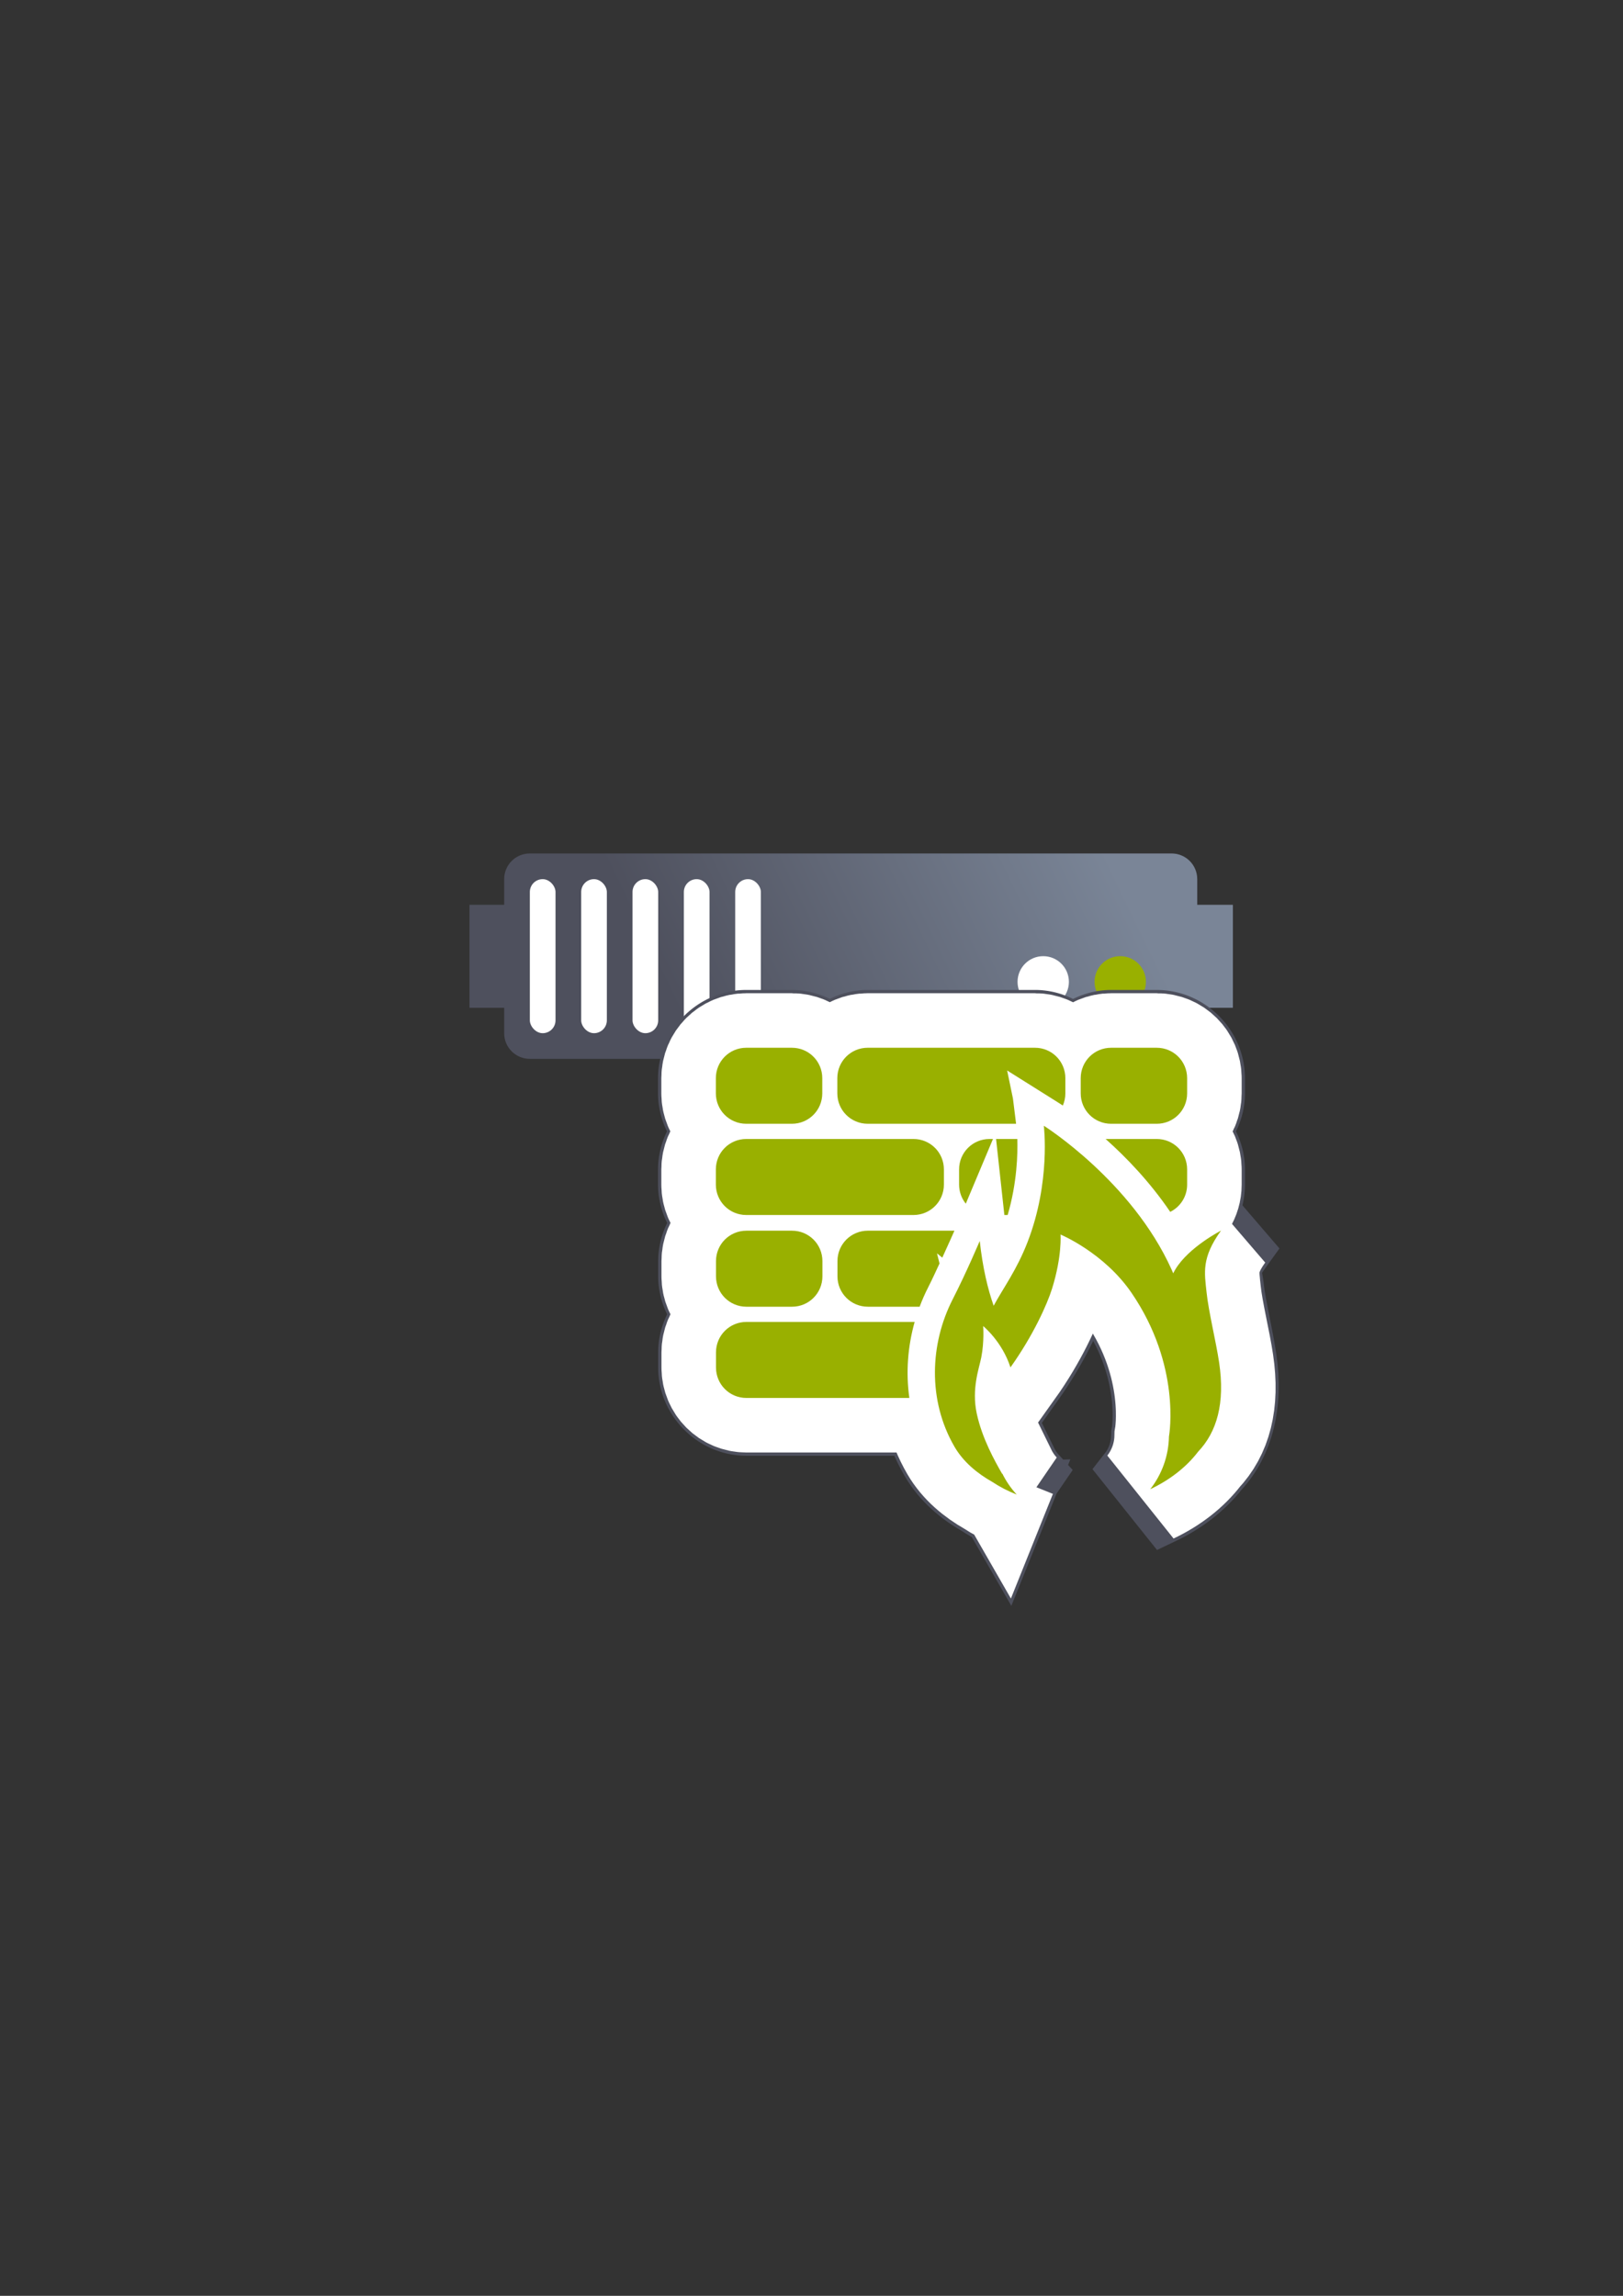 <?xml version="1.0" encoding="UTF-8" standalone="no"?>
<!-- Created with Inkscape (http://www.inkscape.org/) -->

<svg
   xmlns:dc="http://purl.org/dc/elements/1.1/"
   xmlns:cc="http://creativecommons.org/ns#"
   xmlns:rdf="http://www.w3.org/1999/02/22-rdf-syntax-ns#"
   xmlns:svg="http://www.w3.org/2000/svg"
   xmlns="http://www.w3.org/2000/svg"
   xmlns:xlink="http://www.w3.org/1999/xlink"
   xmlns:sodipodi="http://sodipodi.sourceforge.net/DTD/sodipodi-0.dtd"
   xmlns:inkscape="http://www.inkscape.org/namespaces/inkscape"
   width="210mm"
   height="297mm"
   viewBox="0 0 744.094 1052.362"
   id="svg2"
   version="1.1"
   inkscape:version="0.91 r13725"
   inkscape:export-xdpi="4"
   inkscape:export-ydpi="4"
   sodipodi:docname="server-firewall.svg">
  <rect x="0" y="0" width="744.094" height="1052.362" fill="#333333" stroke="none"/>
  <defs
     id="defs4">
    <linearGradient
       inkscape:collect="always"
       id="linearGradient4199">
      <stop
         style="stop-color:#4e505d;stop-opacity:1;"
         offset="0"
         id="stop4201" />
      <stop
         style="stop-color:#7a8597;stop-opacity:1"
         offset="1"
         id="stop4203" />
    </linearGradient>
    <linearGradient
       id="linearGradient2224">
      <stop
         id="stop2226"
         offset="0"
         style="stop-color:#7c7c7c;stop-opacity:1;" />
      <stop
         id="stop2228"
         offset="1"
         style="stop-color:#b8b8b8;stop-opacity:1;" />
    </linearGradient>
    <linearGradient
       id="linearGradient15218">
      <stop
         id="stop15220"
         offset="0"
         style="stop-color:#eeeeef;stop-opacity:1;" />
      <stop
         id="stop2736"
         offset="0.599"
         style="stop-color:#d3d7cf;stop-opacity:1;" />
      <stop
         id="stop2738"
         offset="0.828"
         style="stop-color:#ffffff;stop-opacity:1;" />
      <stop
         id="stop15222"
         offset="1"
         style="stop-color:#d3d7cf;stop-opacity:1;" />
    </linearGradient>
    <pattern
       y="0"
       x="0"
       height="6"
       width="6"
       patternUnits="userSpaceOnUse"
       id="EMFhbasepattern" />
    <pattern
       y="0"
       x="0"
       height="6"
       width="6"
       patternUnits="userSpaceOnUse"
       id="EMFhbasepattern-5" />
    <linearGradient
       inkscape:collect="always"
       xlink:href="#linearGradient4199"
       id="linearGradient4205"
       x1="321"
       y1="571.362"
       x2="509"
       y2="480.362"
       gradientUnits="userSpaceOnUse"
       gradientTransform="translate(0,-30)" />
  </defs>
  <sodipodi:namedview
     id="base"
     pagecolor="#ffffff"
     bordercolor="#666666"
     borderopacity="1.0"
     inkscape:pageopacity="0.0"
     inkscape:pageshadow="2"
     inkscape:zoom="1"
     inkscape:cx="285.50829"
     inkscape:cy="565.12203"
     inkscape:document-units="px"
     inkscape:current-layer="layer1"
     showgrid="false"
     showguides="true"
     inkscape:guide-bbox="true"
     inkscape:window-width="1366"
     inkscape:window-height="721"
     inkscape:window-x="-4"
     inkscape:window-y="-4"
     inkscape:window-maximized="1">
    <sodipodi:guide
       position="560,730"
       orientation="0,1"
       id="guide3338" />
    <sodipodi:guide
       position="560,330"
       orientation="0,1"
       id="guide3340" />
    <sodipodi:guide
       position="190,475"
       orientation="1,0"
       id="guide3344" />
    <sodipodi:guide
       position="590,451"
       orientation="1,0"
       id="guide3346" />
    <inkscape:grid
       type="xygrid"
       id="grid3440" />
    <sodipodi:guide
       position="-111.016,704.985"
       orientation="0,1"
       id="guide4151" />
    <sodipodi:guide
       position="54.25,355"
       orientation="0,1"
       id="guide4153" />
    <sodipodi:guide
       position="215,442"
       orientation="1,0"
       id="guide4155" />
    <sodipodi:guide
       position="564.978,467.398"
       orientation="1,0"
       id="guide4157" />
  </sodipodi:namedview>
  <g
     inkscape:label="Ebene 1"
     inkscape:groupmode="layer"
     id="layer1">
    <g
       id="g4220"
       transform="translate(0,-56)">
      <path
         id="rect4153"
         d="m 242.919,447.215 c -6.52,0 -11.768,5.249 -11.768,11.768 l 0,11.768 -15.91,0 0,47.193 15.91,0 0,11.649 c 0,6.52 5.249,11.768 11.768,11.768 l 294.206,0 c 6.52,0 11.768,-5.249 11.768,-11.768 l 0,-11.649 16.347,0 0,-47.193 -16.347,0 0,-11.768 c 0,-6.52 -5.249,-11.768 -11.768,-11.768 l -294.206,0 z"
         style="color:#000000;clip-rule:nonzero;display:inline;overflow:visible;visibility:visible;opacity:1;isolation:auto;mix-blend-mode:normal;color-interpolation:sRGB;color-interpolation-filters:linearRGB;solid-color:#000000;solid-opacity:1;fill:url(#linearGradient4205);fill-opacity:1;fill-rule:nonzero;stroke:none;stroke-width:30;stroke-linecap:butt;stroke-linejoin:round;stroke-miterlimit:4;stroke-dasharray:none;stroke-dashoffset:60.96;stroke-opacity:1;color-rendering:auto;image-rendering:auto;shape-rendering:auto;text-rendering:auto;enable-background:accumulate"
         inkscape:connector-curvature="0" />
      <circle
         r="11.768"
         cy="506.059"
         cx="513.589"
         id="path4159"
         style="color:#000000;clip-rule:nonzero;display:inline;overflow:visible;visibility:visible;opacity:1;isolation:auto;mix-blend-mode:normal;color-interpolation:sRGB;color-interpolation-filters:linearRGB;solid-color:#000000;solid-opacity:1;fill:#99b000;fill-opacity:1;fill-rule:nonzero;stroke:none;stroke-width:30;stroke-linecap:butt;stroke-linejoin:round;stroke-miterlimit:4;stroke-dasharray:none;stroke-dashoffset:60.96;stroke-opacity:1;color-rendering:auto;image-rendering:auto;shape-rendering:auto;text-rendering:auto;enable-background:accumulate" />
      <circle
         r="11.768"
         cy="506.059"
         cx="478.284"
         id="path4163"
         style="color:#000000;clip-rule:nonzero;display:inline;overflow:visible;visibility:visible;opacity:1;isolation:auto;mix-blend-mode:normal;color-interpolation:sRGB;color-interpolation-filters:linearRGB;solid-color:#000000;solid-opacity:1;fill:#ffffff;fill-opacity:1;fill-rule:nonzero;stroke:none;stroke-width:30;stroke-linecap:butt;stroke-linejoin:round;stroke-miterlimit:4;stroke-dasharray:none;stroke-dashoffset:60.96;stroke-opacity:1;color-rendering:auto;image-rendering:auto;shape-rendering:auto;text-rendering:auto;enable-background:accumulate" />
      <rect
         ry="5.884"
         y="458.986"
         x="242.919"
         height="70.61"
         width="11.768"
         id="rect4165"
         style="color:#000000;clip-rule:nonzero;display:inline;overflow:visible;visibility:visible;opacity:1;isolation:auto;mix-blend-mode:normal;color-interpolation:sRGB;color-interpolation-filters:linearRGB;solid-color:#000000;solid-opacity:1;fill:#ffffff;fill-opacity:1;fill-rule:nonzero;stroke:none;stroke-width:30;stroke-linecap:butt;stroke-linejoin:round;stroke-miterlimit:4;stroke-dasharray:none;stroke-dashoffset:60.96;stroke-opacity:1;color-rendering:auto;image-rendering:auto;shape-rendering:auto;text-rendering:auto;enable-background:accumulate" />
      <rect
         ry="5.884"
         y="458.986"
         x="266.455"
         height="70.61"
         width="11.768"
         id="rect4167"
         style="color:#000000;clip-rule:nonzero;display:inline;overflow:visible;visibility:visible;opacity:1;isolation:auto;mix-blend-mode:normal;color-interpolation:sRGB;color-interpolation-filters:linearRGB;solid-color:#000000;solid-opacity:1;fill:#ffffff;fill-opacity:1;fill-rule:nonzero;stroke:none;stroke-width:30;stroke-linecap:butt;stroke-linejoin:round;stroke-miterlimit:4;stroke-dasharray:none;stroke-dashoffset:60.96;stroke-opacity:1;color-rendering:auto;image-rendering:auto;shape-rendering:auto;text-rendering:auto;enable-background:accumulate" />
      <rect
         ry="5.884"
         y="458.986"
         x="289.992"
         height="70.61"
         width="11.768"
         id="rect4169"
         style="color:#000000;clip-rule:nonzero;display:inline;overflow:visible;visibility:visible;opacity:1;isolation:auto;mix-blend-mode:normal;color-interpolation:sRGB;color-interpolation-filters:linearRGB;solid-color:#000000;solid-opacity:1;fill:#ffffff;fill-opacity:1;fill-rule:nonzero;stroke:none;stroke-width:30;stroke-linecap:butt;stroke-linejoin:round;stroke-miterlimit:4;stroke-dasharray:none;stroke-dashoffset:60.96;stroke-opacity:1;color-rendering:auto;image-rendering:auto;shape-rendering:auto;text-rendering:auto;enable-background:accumulate" />
      <rect
         ry="5.884"
         y="458.986"
         x="313.528"
         height="70.61"
         width="11.768"
         id="rect4173"
         style="color:#000000;clip-rule:nonzero;display:inline;overflow:visible;visibility:visible;opacity:1;isolation:auto;mix-blend-mode:normal;color-interpolation:sRGB;color-interpolation-filters:linearRGB;solid-color:#000000;solid-opacity:1;fill:#ffffff;fill-opacity:1;fill-rule:nonzero;stroke:none;stroke-width:30;stroke-linecap:butt;stroke-linejoin:round;stroke-miterlimit:4;stroke-dasharray:none;stroke-dashoffset:60.96;stroke-opacity:1;color-rendering:auto;image-rendering:auto;shape-rendering:auto;text-rendering:auto;enable-background:accumulate" />
      <rect
         ry="5.884"
         y="458.986"
         x="337.065"
         height="70.61"
         width="11.768"
         id="rect4175"
         style="color:#000000;clip-rule:nonzero;display:inline;overflow:visible;visibility:visible;opacity:1;isolation:auto;mix-blend-mode:normal;color-interpolation:sRGB;color-interpolation-filters:linearRGB;solid-color:#000000;solid-opacity:1;fill:#ffffff;fill-opacity:1;fill-rule:nonzero;stroke:none;stroke-width:30;stroke-linecap:butt;stroke-linejoin:round;stroke-miterlimit:4;stroke-dasharray:none;stroke-dashoffset:60.96;stroke-opacity:1;color-rendering:auto;image-rendering:auto;shape-rendering:auto;text-rendering:auto;enable-background:accumulate" />
    </g>
    <path
       style="color:#000000;font-style:normal;font-variant:normal;font-weight:normal;font-stretch:normal;font-size:medium;line-height:normal;font-family:sans-serif;text-indent:0;text-align:start;text-decoration:none;text-decoration-line:none;text-decoration-style:solid;text-decoration-color:#000000;letter-spacing:normal;word-spacing:normal;text-transform:none;direction:ltr;block-progression:tb;writing-mode:lr-tb;baseline-shift:baseline;text-anchor:start;white-space:normal;clip-rule:nonzero;display:inline;overflow:visible;visibility:visible;opacity:1;isolation:auto;mix-blend-mode:normal;color-interpolation:sRGB;color-interpolation-filters:linearRGB;solid-color:#000000;solid-opacity:1;fill:#ffffff;fill-opacity:1;fill-rule:nonzero;stroke:#4e505d;stroke-width:23;stroke-linecap:butt;stroke-linejoin:round;stroke-miterlimit:4;stroke-dasharray:none;stroke-dashoffset:0;stroke-opacity:1;color-rendering:auto;image-rendering:auto;shape-rendering:auto;text-rendering:auto;enable-background:accumulate"
       d="m 397.824,465.269 c -6.512,0 -12.51,2.33 -17.391,6.076 -4.88,-3.744 -10.874,-6.072 -17.385,-6.072 l -20.91,0 c -15.772,0 -28.939,13.166 -28.939,28.939 l 0,6.969 c 0,6.528 2.341,12.54 6.104,17.426 -3.762,4.886 -6.104,10.896 -6.104,17.424 l 0,6.969 c 0,6.596 2.394,12.662 6.227,17.574 -3.795,4.898 -6.162,10.934 -6.162,17.494 l 0,6.969 c 0,6.528 2.342,12.539 6.104,17.426 -3.762,4.886 -6.104,10.896 -6.104,17.424 l 0,6.971 c 0,15.774 13.167,28.939 28.939,28.939 l 74.705,0 a 15.002,15.002 0 0 0 14.852,-17.1 c -1.357,-9.607 -0.581,-19.446 2.018,-28.674 a 15.002,15.002 0 0 0 0.521,-3.037 15.002,15.002 0 0 0 1.369,-2.746 c 0.955,-2.546 2.043,-5.019 3.256,-7.395 2.149,-4.211 3.782,-7.861 5.408,-11.348 a 15.002,15.002 0 0 0 0.52,-1.271 15.002,15.002 0 0 0 0.795,-1.488 c 3.15,-6.864 5.543,-12.301 5.662,-12.572 a 15.002,15.002 0 0 0 0.408,-1.066 15.002,15.002 0 0 0 8.754,2.842 l 1.514,0 a 15.002,15.002 0 0 0 14.219,-10.266 15.002,15.002 0 0 0 6.729,5.543 l 2.328,0.965 a 15.002,15.002 0 0 0 0.131,0.055 c 0,0 1.233,0.479 3.996,1.947 a 15.002,15.002 0 0 0 5.74,1.699 15.002,15.002 0 0 0 4.055,4.453 c 2.511,1.828 5.136,3.942 7.721,6.365 a 15.002,15.002 0 0 0 25.104,-12.914 15.002,15.002 0 0 0 11.152,-0.842 c 9.572,-4.73 16.105,-14.72 16.105,-25.947 l 0,-6.969 c 0,-6.528 -2.342,-12.537 -6.104,-17.424 3.762,-4.886 6.104,-10.898 6.104,-17.426 l 0,-6.969 c 0,-15.774 -13.169,-28.939 -28.941,-28.939 l -20.908,0 c -6.544,0 -12.566,2.354 -17.459,6.133 -4.893,-3.78 -10.917,-6.137 -17.463,-6.137 l -76.668,0 z m 1.061,30 48.486,0 1.004,4.85 -49.49,0 0,-4.85 z m -55.686,0.004 18.787,0 0,4.848 -18.787,0 0,-4.848 z m 167.275,0 18.789,0 0,4.848 -18.789,0 0,-4.848 z m -29.158,25.248 a 15.002,15.002 0 0 0 7.807,1.123 c 0.893,0.886 1.906,1.638 2.904,2.404 a 15.002,15.002 0 0 0 0.582,2.564 15.002,15.002 0 0 0 -11.252,3.068 c 0.104,-3.125 0.116,-5.91 0.049,-8.057 a 15.002,15.002 0 0 0 -0.09,-1.104 z m -138.117,16.57 74.547,0 0,4.85 -74.547,0 0,-4.85 z m 167.494,37.826 -0.879,3.27 -1.891,-0.936 2.77,-2.334 z m -111.744,4.207 15.195,0 c -0.63,1.327 -1.256,2.739 -1.941,4.082 -0.127,0.249 -0.213,0.517 -0.338,0.768 l -12.916,0 0,-4.85 z m -55.686,0.004 18.789,0 0,4.85 -18.789,0 0,-4.85 z m 0,41.818 58.232,0 c -0.135,1.609 -0.156,3.229 -0.213,4.85 l -58.02,0 0,-4.85 z m 75.59,0 0.018,0 c -0.227,0 -0.236,-0.005 -0.016,0.002 l -0.002,-0.002 z"
       id="path4206"
       inkscape:connector-curvature="0" />
    <rect
       style="opacity:1;fill:none;fill-opacity:1;stroke:none;stroke-width:23;stroke-linecap:butt;stroke-linejoin:round;stroke-miterlimit:4;stroke-dasharray:none;stroke-opacity:1"
       id="rect4160"
       width="400"
       height="400"
       x="190"
       y="322.362" />
    <path
       style="color:#000000;font-style:normal;font-variant:normal;font-weight:normal;font-stretch:normal;font-size:medium;line-height:normal;font-family:sans-serif;text-indent:0;text-align:start;text-decoration:none;text-decoration-line:none;text-decoration-style:solid;text-decoration-color:#000000;letter-spacing:normal;word-spacing:normal;text-transform:none;direction:ltr;block-progression:tb;writing-mode:lr-tb;baseline-shift:baseline;text-anchor:start;white-space:normal;clip-rule:nonzero;display:inline;overflow:visible;visibility:visible;opacity:1;isolation:auto;mix-blend-mode:normal;color-interpolation:sRGB;color-interpolation-filters:linearRGB;solid-color:#000000;solid-opacity:1;fill:#ffffff;fill-opacity:1;fill-rule:evenodd;stroke:#4e505d;stroke-width:23;stroke-linecap:butt;stroke-linejoin:miter;stroke-miterlimit:4;stroke-dasharray:none;stroke-dashoffset:0;stroke-opacity:1;color-rendering:auto;image-rendering:auto;shape-rendering:auto;text-rendering:auto;enable-background:accumulate"
       d="m 459.779,486.511 3.9,31.371 c 0,0 1.465,12.842 -1.771,29.303 l -4.102,-37.594 -22.455,53.424 c 0,0 -5.727,13.588 -12.002,25.881 -12.445,24.381 -13.991,55.509 1.297,81.818 5.727,9.857 14.099,16.539 22.379,21.295 2.193,1.439 4.477,2.756 6.84,3.959 l 7.977,13.881 11.6,-28.793 -0.533,0.019 4.229,-6.184 c -1.665,-1.801 -3.06,-3.836 -4.139,-6.039 l -8.672,-17.703 11.152,-15.66 c 11.426,-16.043 18.203,-30.795 21.176,-40.332 0.432,-1.387 0.602,-2.543 0.957,-3.873 3.112,2.797 6.174,6.007 8.773,9.811 19.596,28.673 14.584,55.843 14.768,54.812 l -0.207,1.162 -0.021,1.18 c -0.103,5.497 -1.994,10.806 -5.389,15.131 l 18.223,22.816 c 10.713,-5.076 19.966,-12.168 26.9,-21.027 11.693,-12.687 16.293,-31.477 13.105,-52.84 -1.64,-10.991 -4.97,-24.771 -5.682,-31.549 -1.026,-9.778 -3.213,-8.107 3.871,-17.9 l -19.006,-22.137 c 0,0 -5.435,2.266 -11.916,7.109 -22.208,-34.852 -54.486,-54.521 -54.486,-54.521 l -26.766,-16.82 z m 32.594,59.998 c 3.675,3.481 7.466,7.489 11.254,11.822 -6.609,-4.097 -11.668,-6.301 -11.668,-6.301 l -0.395,-0.164 c 0.351,-1.866 0.546,-3.576 0.809,-5.357 z"
       id="path4208"
       inkscape:connector-curvature="0" />
    <g
       id="g4198"
       style="stroke:#ffffff;stroke-width:50;stroke-miterlimit:4;stroke-dasharray:none"
       transform="translate(-1.414,15.556)">
      <path
         style="color:#000000;clip-rule:nonzero;display:inline;overflow:visible;visibility:visible;opacity:1;isolation:auto;mix-blend-mode:normal;color-interpolation:sRGB;color-interpolation-filters:linearRGB;solid-color:#000000;solid-opacity:1;fill:#99b000;fill-opacity:1;fill-rule:nonzero;stroke:#ffffff;stroke-width:50;stroke-linecap:butt;stroke-linejoin:round;stroke-miterlimit:4;stroke-dasharray:none;stroke-dashoffset:0;stroke-opacity:1;color-rendering:auto;image-rendering:auto;shape-rendering:auto;text-rendering:auto;enable-background:accumulate"
         d="m 399.238,464.714 c -7.723,0 -13.939,6.216 -13.939,13.939 l 0,6.97 c 0,7.723 6.216,13.939 13.939,13.939 l 68.018,0 -1.443,-11.599 -2.659,-12.829 20.43,12.829 3.052,1.917 c 0,0 0.775,0.482 2.049,1.331 0.745,-1.71 1.16,-3.598 1.16,-5.588 l 0,-6.97 c 0,-7.723 -6.216,-13.939 -13.939,-13.939 l -76.669,0 z m -55.685,0.003 c -7.723,0 -13.94,6.216 -13.94,13.939 l 0,6.97 c 0,7.723 6.218,13.939 13.94,13.939 l 20.909,0 c 7.723,0 13.939,-6.216 13.939,-13.939 l 0,-6.97 c 0,-7.723 -6.216,-13.939 -13.939,-13.939 l -20.909,0 z m 167.275,0 c -7.723,0 -13.94,6.216 -13.94,13.939 l 0,6.97 c 0,7.723 6.218,13.939 13.94,13.939 l 20.909,0 c 7.723,0 13.94,-6.216 13.94,-13.939 l 0,-6.97 c 0,-7.723 -6.218,-13.939 -13.94,-13.939 l -20.909,0 z m -167.275,41.818 c -7.723,0 -13.94,6.218 -13.94,13.94 l 0,6.969 c 0,7.723 6.218,13.94 13.94,13.94 l 76.667,0 c 7.723,0 13.94,-6.218 13.94,-13.94 l 0,-6.969 c 0,-7.723 -6.218,-13.94 -13.94,-13.94 l -76.667,0 z m 111.517,0 c -7.723,0 -13.94,6.218 -13.94,13.94 l 0,6.969 c 0,3.318 1.151,6.355 3.072,8.743 l 12.464,-29.652 -1.596,0 z m 3.013,0 3.802,34.849 1.513,0 c 4.337,-14.808 4.638,-28.167 4.43,-34.849 l -9.744,0 z m 50.227,0 c 9.322,8.301 20.211,19.554 29.618,33.409 4.6,-2.273 7.75,-7.003 7.75,-12.5 l 0,-6.969 c 0,-7.723 -6.218,-13.94 -13.94,-13.94 l -23.428,0 z m -16.277,19.387 c -0.424,3.716 -1.099,7.735 -1.942,11.885 l 2.328,0.965 c 0,0 2.101,0.848 5.421,2.613 l 9.438,0 c -5.144,-5.93 -10.41,-11.112 -15.245,-15.463 z m -92.729,22.648 c -7.723,0 -13.94,6.216 -13.94,13.939 l 0,6.97 c 0,7.723 6.218,13.94 13.94,13.94 l 23.733,0 c 1.15,-3.066 2.465,-6.057 3.941,-8.948 1.947,-3.815 3.489,-7.254 5.175,-10.869 l -1.152,-4.65 2.427,1.973 c 3.099,-6.752 5.47,-12.137 5.566,-12.355 l -39.689,0 z m -55.686,0.003 c -7.723,0 -13.94,6.216 -13.94,13.939 l 0,6.97 c 0,7.723 6.218,13.94 13.94,13.94 l 20.909,0 c 7.723,0 13.94,-6.218 13.94,-13.94 l 0,-6.97 c 0,-7.723 -6.218,-13.939 -13.94,-13.939 l -20.909,0 z m 167.275,0 c -0.497,0 -0.986,0.03 -1.47,0.081 2.943,2.142 6.051,4.644 9.151,7.551 -1.745,-2.645 -3.57,-5.186 -5.44,-7.631 l -2.241,0 z m -167.275,41.818 c -7.723,0 -13.94,6.218 -13.94,13.94 l 0,6.97 c 0,7.723 6.218,13.939 13.94,13.939 l 74.704,0 c -1.665,-11.782 -0.708,-23.692 2.43,-34.838 -0.155,-0.005 -0.31,-0.011 -0.467,-0.011 l -76.667,0 z"
         id="path4200"
         inkscape:connector-curvature="0" />
      <path
         style="fill:#99b000;fill-rule:evenodd;stroke:#ffffff;stroke-width:50;stroke-linecap:butt;stroke-linejoin:miter;stroke-miterlimit:4;stroke-dasharray:none;stroke-opacity:1"
         d="m 479.979,500.475 c 0,0 3.206,25.783 -7.443,53.26 -5.015,12.94 -10.967,20.765 -15.561,29.243 -2.706,-7.675 -5.048,-17.489 -6.381,-29.708 0,0 -5.848,13.912 -12.471,26.888 -10.303,20.186 -11.527,46.067 0.906,67.463 4.043,6.958 10.484,12.253 17.349,16.124 3.386,2.251 7.13,4.188 11.158,5.773 -2.654,-2.871 -4.875,-6.112 -6.595,-9.623 l -0.062,0.154 c -3.389,-5.898 -9.197,-16.238 -11.658,-27.657 -2.462,-11.42 1.138,-20.92 2.081,-25.77 1.43,-7.357 0.856,-14.334 0.856,-14.334 0,0 8.681,7.032 12.518,18.944 10.437,-14.654 16.839,-28.93 19.072,-36.095 4.679,-15.011 3.876,-24.809 3.876,-24.809 0,-2e-5 19.933,8.271 32.56,26.747 22.714,33.235 17.346,64.809 17.152,65.9 -0.164,8.757 -3.179,17.221 -8.587,24.111 9.089,-4.307 16.659,-10.241 21.97,-17.224 8.582,-9.014 12.41,-22.196 9.623,-40.875 -1.436,-9.628 -4.827,-23.261 -5.764,-32.196 -0.938,-8.935 -2.418,-15.743 6.636,-28.258 0,0 -14.854,7.627 -20.91,17.736 -0.375,0.626 -0.703,1.242 -1.006,1.85 -0.245,-0.562 -0.476,-1.122 -0.73,-1.685 -18.305,-40.646 -58.588,-65.958 -58.588,-65.958 z"
         id="path4202"
         inkscape:connector-curvature="0"
         sodipodi:nodetypes="csccsscccczsccscscccsscccscc" />
    </g>
    <g
       id="g4194"
       transform="translate(-1.414,15.556)">
      <path
         inkscape:connector-curvature="0"
         id="rect4178"
         d="m 399.238,464.714 c -7.723,0 -13.939,6.216 -13.939,13.939 l 0,6.97 c 0,7.723 6.216,13.939 13.939,13.939 l 68.018,0 -1.443,-11.599 -2.659,-12.829 20.43,12.829 3.052,1.917 c 0,0 0.775,0.482 2.049,1.331 0.745,-1.71 1.16,-3.598 1.16,-5.588 l 0,-6.97 c 0,-7.723 -6.216,-13.939 -13.939,-13.939 l -76.669,0 z m -55.685,0.003 c -7.723,0 -13.94,6.216 -13.94,13.939 l 0,6.97 c 0,7.723 6.218,13.939 13.94,13.939 l 20.909,0 c 7.723,0 13.939,-6.216 13.939,-13.939 l 0,-6.97 c 0,-7.723 -6.216,-13.939 -13.939,-13.939 l -20.909,0 z m 167.275,0 c -7.723,0 -13.94,6.216 -13.94,13.939 l 0,6.97 c 0,7.723 6.218,13.939 13.94,13.939 l 20.909,0 c 7.723,0 13.94,-6.216 13.94,-13.939 l 0,-6.97 c 0,-7.723 -6.218,-13.939 -13.94,-13.939 l -20.909,0 z m -167.275,41.818 c -7.723,0 -13.94,6.218 -13.94,13.94 l 0,6.969 c 0,7.723 6.218,13.94 13.94,13.94 l 76.667,0 c 7.723,0 13.94,-6.218 13.94,-13.94 l 0,-6.969 c 0,-7.723 -6.218,-13.94 -13.94,-13.94 l -76.667,0 z m 111.517,0 c -7.723,0 -13.94,6.218 -13.94,13.94 l 0,6.969 c 0,3.318 1.151,6.355 3.072,8.743 l 12.464,-29.652 -1.596,0 z m 3.013,0 3.802,34.849 1.513,0 c 4.337,-14.808 4.638,-28.167 4.43,-34.849 l -9.744,0 z m 50.227,0 c 9.322,8.301 20.211,19.554 29.618,33.409 4.6,-2.273 7.75,-7.003 7.75,-12.5 l 0,-6.969 c 0,-7.723 -6.218,-13.94 -13.94,-13.94 l -23.428,0 z m -16.277,19.387 c -0.424,3.716 -1.099,7.735 -1.942,11.885 l 2.328,0.965 c 0,0 2.101,0.848 5.421,2.613 l 9.438,0 c -5.144,-5.93 -10.41,-11.112 -15.245,-15.463 z m -92.729,22.648 c -7.723,0 -13.94,6.216 -13.94,13.939 l 0,6.97 c 0,7.723 6.218,13.94 13.94,13.94 l 23.733,0 c 1.15,-3.066 2.465,-6.057 3.941,-8.948 1.947,-3.815 3.489,-7.254 5.175,-10.869 l -1.152,-4.65 2.427,1.973 c 3.099,-6.752 5.47,-12.137 5.566,-12.355 l -39.689,0 z m -55.686,0.003 c -7.723,0 -13.94,6.216 -13.94,13.939 l 0,6.97 c 0,7.723 6.218,13.94 13.94,13.94 l 20.909,0 c 7.723,0 13.94,-6.218 13.94,-13.94 l 0,-6.97 c 0,-7.723 -6.218,-13.939 -13.94,-13.939 l -20.909,0 z m 167.275,0 c -0.497,0 -0.986,0.03 -1.47,0.081 2.943,2.142 6.051,4.644 9.151,7.551 -1.745,-2.645 -3.57,-5.186 -5.44,-7.631 l -2.241,0 z m -167.275,41.818 c -7.723,0 -13.94,6.218 -13.94,13.94 l 0,6.97 c 0,7.723 6.218,13.939 13.94,13.939 l 74.704,0 c -1.665,-11.782 -0.708,-23.692 2.43,-34.838 -0.155,-0.005 -0.31,-0.011 -0.467,-0.011 l -76.667,0 z"
         style="color:#000000;clip-rule:nonzero;display:inline;overflow:visible;visibility:visible;opacity:1;isolation:auto;mix-blend-mode:normal;color-interpolation:sRGB;color-interpolation-filters:linearRGB;solid-color:#000000;solid-opacity:1;fill:#99b000;fill-opacity:1;fill-rule:nonzero;stroke:none;stroke-width:23;stroke-linecap:butt;stroke-linejoin:round;stroke-miterlimit:4;stroke-dasharray:none;stroke-dashoffset:0;stroke-opacity:1;color-rendering:auto;image-rendering:auto;shape-rendering:auto;text-rendering:auto;enable-background:accumulate" />
      <path
         sodipodi:nodetypes="csccsscccczsccscscccsscccscc"
         inkscape:connector-curvature="0"
         id="path4295"
         d="m 479.979,500.475 c 0,0 3.206,25.783 -7.443,53.26 -5.015,12.94 -10.967,20.765 -15.561,29.243 -2.706,-7.675 -5.048,-17.489 -6.381,-29.708 0,0 -5.848,13.912 -12.471,26.888 -10.303,20.186 -11.527,46.067 0.906,67.463 4.043,6.958 10.484,12.253 17.349,16.124 3.386,2.251 7.13,4.188 11.158,5.773 -2.654,-2.871 -4.875,-6.112 -6.595,-9.623 l -0.062,0.154 c -3.389,-5.898 -9.197,-16.238 -11.658,-27.657 -2.462,-11.42 1.138,-20.92 2.081,-25.77 1.43,-7.357 0.856,-14.334 0.856,-14.334 0,0 8.681,7.032 12.518,18.944 10.437,-14.654 16.839,-28.93 19.072,-36.095 4.679,-15.011 3.876,-24.809 3.876,-24.809 0,-2e-5 19.933,8.271 32.56,26.747 22.714,33.235 17.346,64.809 17.152,65.9 -0.164,8.757 -3.179,17.221 -8.587,24.111 9.089,-4.307 16.659,-10.241 21.97,-17.224 8.582,-9.014 12.41,-22.196 9.623,-40.875 -1.436,-9.628 -4.827,-23.261 -5.764,-32.196 -0.938,-8.935 -2.418,-15.743 6.636,-28.258 0,0 -14.854,7.627 -20.91,17.736 -0.375,0.626 -0.703,1.242 -1.006,1.85 -0.245,-0.562 -0.476,-1.122 -0.73,-1.685 -18.305,-40.646 -58.588,-65.958 -58.588,-65.958 z"
         style="fill:#99b000;fill-rule:evenodd;stroke:none;stroke-width:1px;stroke-linecap:butt;stroke-linejoin:miter;stroke-opacity:1" />
    </g>
  </g>
</svg>
